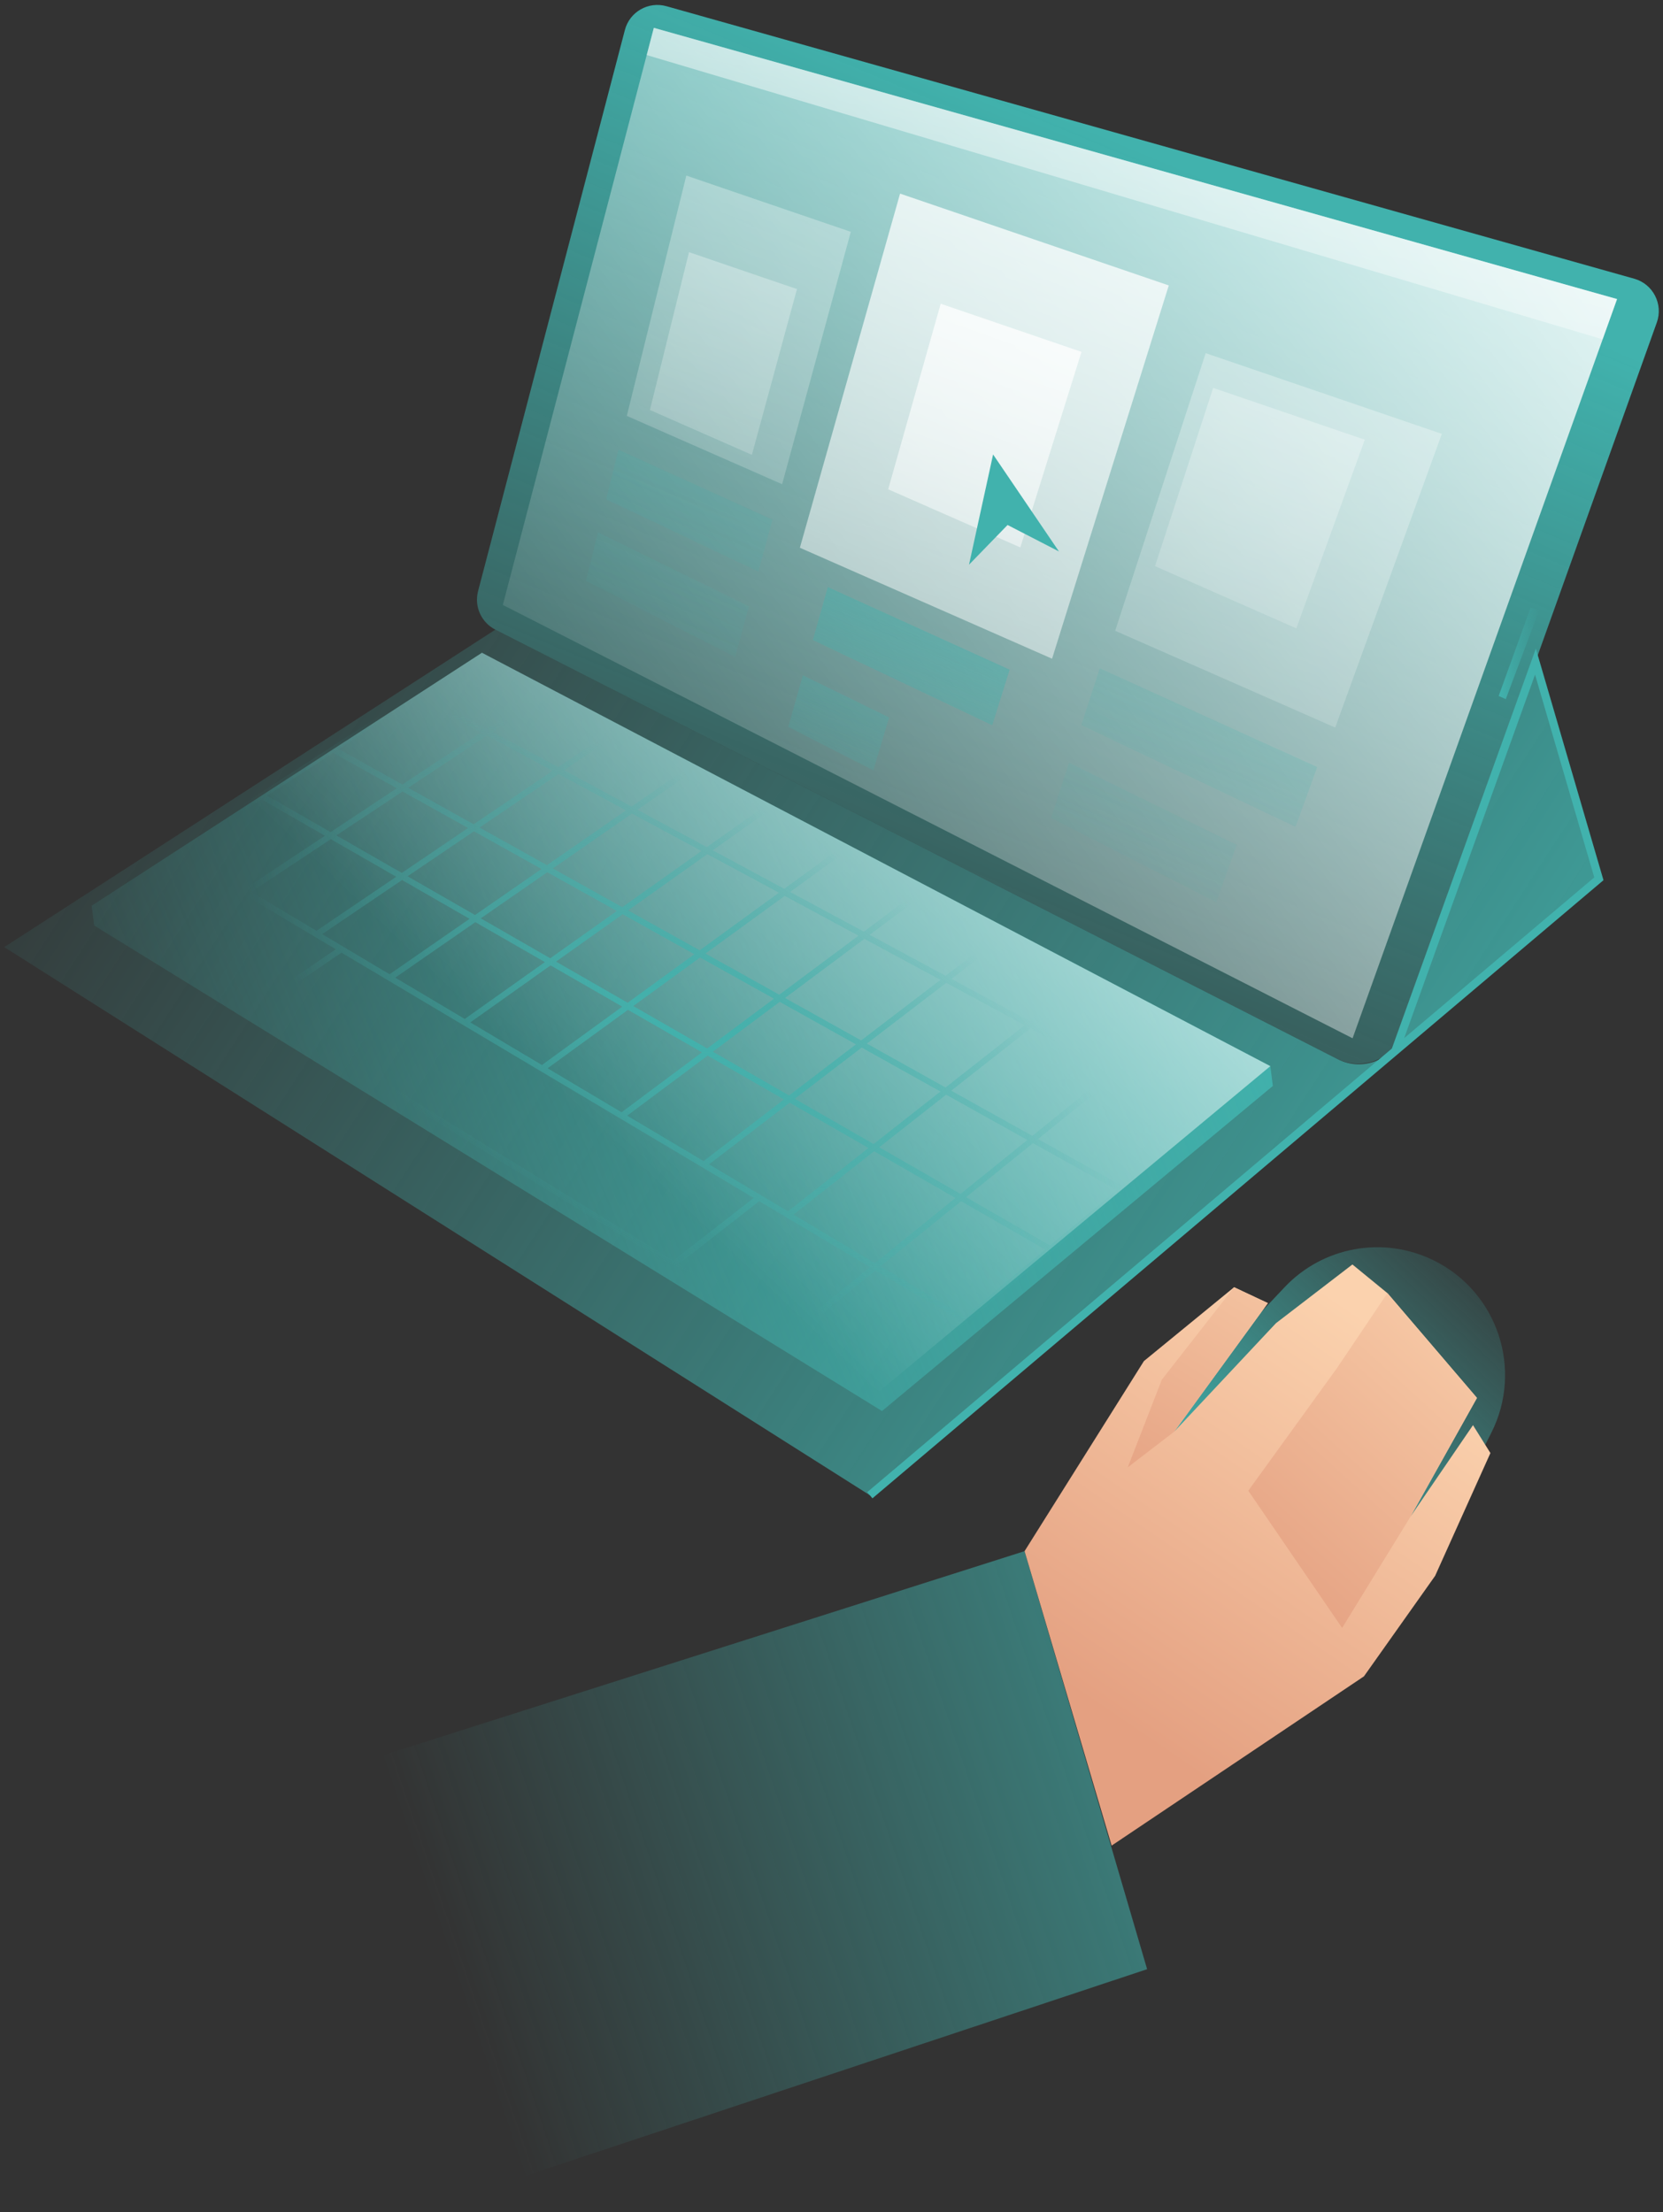 <svg width="206" height="274" viewBox="0 0 206 274" fill="none" xmlns="http://www.w3.org/2000/svg">
<rect x="0" y="0" width="206" height="274" fill="#333333" stroke="none"/>
<g clip-path="url(#clip0_7405_127998)">
<path d="M82.558 0.77L202.44 34.523C204.764 35.175 206.046 37.667 205.236 39.94L173.776 127.865C172.581 131.202 168.735 132.731 165.574 131.122L61.359 77.987C59.612 77.096 58.723 75.116 59.221 73.215L77.404 3.722C77.989 1.468 80.313 0.139 82.558 0.77Z" fill="url(#paint0_linear_7405_127998)"/>
<path d="M190.2 81.948L198.05 108.855L107.749 185.201L0.525 117.31L61.359 77.987L165.714 131.195C168.795 132.764 172.554 131.275 173.716 128.018L190.2 81.948Z" fill="url(#paint1_linear_7405_127998)"/>
<path d="M80.991 3.449L200.308 37.042L167.547 128.603L62.289 74.929L80.991 3.449Z" fill="url(#paint2_linear_7405_127998)"/>
<path d="M157.671 134.505L109.256 174.772L11.669 114.638L11.35 112.185L59.699 80.852L157.359 132.053L157.671 134.505Z" fill="url(#paint3_linear_7405_127998)"/>
<path d="M11.357 112.185L59.699 80.852L157.359 132.053L108.944 172.313L11.357 112.185Z" fill="url(#paint4_linear_7405_127998)"/>
<path d="M107.749 185.201L198.057 108.848L190.2 81.948L172.84 130.165" stroke="#41B2AD" stroke-miterlimit="10"/>
<path d="M157.532 131.727L59.872 80.526L59.699 80.859L59.5 80.546L10.66 112.198L108.977 172.771L157.598 132.338L157.359 132.053L157.532 131.727ZM87.831 144.216L97.813 136.579L107.583 142.196L97.607 150.032L87.831 144.216ZM39.908 115.701L49.803 109.001L58.165 113.807L48.256 120.673L39.908 115.701ZM58.709 102.966L67.077 107.632L58.842 113.335L50.487 108.536L58.709 102.966ZM49.77 108.124L41.668 103.471L49.87 98.034L57.979 102.554L49.77 108.124ZM106.673 128.869L97.242 123.611L107.071 116.286L116.495 121.364L106.673 128.869ZM117.212 121.737L126.942 126.981L117.126 134.698L107.383 129.261L117.212 121.737ZM77.132 113.242L86.012 118.194L77.75 124.203L68.877 119.105L77.132 113.242ZM68.16 118.692L59.553 113.747L67.795 108.037L76.408 112.837L68.16 118.692ZM86.722 118.593L95.874 123.698L87.599 129.866L78.447 124.608L86.722 118.593ZM96.585 124.09L106.028 129.354L97.747 135.688L88.303 130.265L96.585 124.09ZM96.531 123.206L87.386 118.107L97.209 110.969L106.347 115.894L96.531 123.206ZM86.669 117.709L77.803 112.763L87.619 105.797L96.485 110.57L86.669 117.709ZM77.079 112.365L68.479 107.566L78.281 100.772L86.888 105.405L77.079 112.365ZM67.755 107.16L59.4 102.501L69.183 95.874L77.544 100.374L67.755 107.16ZM58.882 114.219L67.496 119.164L57.567 126.21L48.96 121.092L58.882 114.219ZM68.2 119.576L77.079 124.681L67.13 131.913L58.258 126.635L68.2 119.576ZM77.79 125.08L86.955 130.344L76.993 137.769L67.834 132.318L77.79 125.08ZM87.659 130.75L97.116 136.18L87.147 143.811L77.69 138.188L87.659 130.75ZM98.451 136.094L106.739 129.753L116.495 135.197L108.213 141.704L98.451 136.094ZM117.199 135.589L127.261 141.199L118.979 147.885L108.911 142.103L117.199 135.589ZM117.83 135.09L127.659 127.367L137.687 132.77L127.878 140.694L117.83 135.09ZM128.297 126.861L135.642 121.085L145.65 126.33L138.318 132.252L128.297 126.861ZM127.579 126.483L117.857 121.245L125.208 115.622L134.918 120.713L127.579 126.483ZM117.139 120.859L107.722 115.788L115.074 110.311L124.478 115.243L117.139 120.859ZM107.005 115.396L97.873 110.477L105.218 105.133L114.343 109.919L107.005 115.396ZM97.149 110.091L88.29 105.319L95.628 100.108L104.481 104.747L97.149 110.091ZM87.559 104.927L78.965 100.301L86.297 95.222L94.891 99.729L87.559 104.927ZM78.235 99.902L69.88 95.402L77.199 90.443L85.553 94.823L78.235 99.902ZM69.143 95.01L61.04 90.649L68.346 85.81L76.455 90.058L69.143 95.01ZM68.445 95.475L58.669 102.095L50.567 97.575L60.33 91.108L68.445 95.475ZM49.843 97.17L41.98 92.783L51.723 86.468L59.599 90.709L49.843 97.17ZM49.146 97.635L40.95 103.066L33.087 98.552L41.269 93.248L49.146 97.635ZM40.253 103.518L30.398 110.045L22.548 105.372L32.383 98.998L40.253 103.518ZM40.977 103.936L49.086 108.596L39.204 115.289L31.115 110.477L40.977 103.936ZM41.595 117.576L31.733 124.309L20.582 117.436L30.418 110.922L41.595 117.576ZM42.299 117.994L93.364 148.377L83.395 156.141L32.423 124.734L42.299 117.994ZM94.048 148.783L107.768 156.945L97.793 165.008L84.072 156.553L94.048 148.783ZM98.291 150.444L108.273 142.595L118.355 148.384L108.379 156.447L98.291 150.444ZM119.052 148.783L129.466 154.765L119.497 163.054L109.07 156.845L119.052 148.783ZM119.67 148.284L127.958 141.591L138.345 147.387L130.07 154.266L119.67 148.284ZM128.582 141.086L138.398 133.149L148.752 138.726L138.956 146.868L128.582 141.086ZM139.029 132.644L146.368 126.715L156.695 132.126L149.369 138.214L139.029 132.644ZM67.595 85.412L60.297 90.244L52.427 86.01L59.712 81.284L67.595 85.412ZM21.85 105.824L29.707 110.503L19.884 117.011L12.048 112.178L21.85 105.824ZM98.464 165.42L108.453 157.351L118.893 163.559L108.917 171.854L98.464 165.42Z" fill="url(#paint5_radial_7405_127998)"/>
<path opacity="0.4" d="M105.391 28.714L85.016 21.748L77.644 51.513L96.883 59.974L105.391 28.714Z" fill="url(#paint6_linear_7405_127998)"/>
<path opacity="0.4" d="M98.723 35.806L85.348 31.233L80.506 50.781L93.138 56.338L98.723 35.806Z" fill="url(#paint7_linear_7405_127998)"/>
<path d="M144.78 35.354L111.494 23.981L99.082 67.844L130.322 81.59L144.78 35.354Z" fill="url(#paint8_linear_7405_127998)"/>
<path d="M133.968 43.583L116.528 37.621L110.02 60.605L126.391 67.804L133.968 43.583Z" fill="url(#paint9_linear_7405_127998)"/>
<path opacity="0.4" d="M178.604 53.739L149.35 43.742L138.139 78.126L165.395 90.117L178.604 53.739Z" fill="url(#paint10_linear_7405_127998)"/>
<path opacity="0.4" d="M169.061 54.464L150.279 48.043L143.074 70.124L160.58 77.827L169.061 54.464Z" fill="url(#paint11_linear_7405_127998)"/>
<path opacity="0.4" d="M93.935 70.802L75.087 61.848L76.608 55.7L95.688 64.368L93.935 70.802Z" fill="url(#paint12_linear_7405_127998)"/>
<path opacity="0.4" d="M91.066 81.364L72.583 71.945L74.071 65.943L92.772 75.089L91.066 81.364Z" fill="url(#paint13_linear_7405_127998)"/>
<path d="M122.911 89.832L100.689 79.276L102.542 72.716L125.069 82.946L122.911 89.832Z" fill="url(#paint14_linear_7405_127998)"/>
<path d="M108.187 95.415L97.641 90.038L99.454 83.643L110.133 88.861L108.187 95.415Z" fill="url(#paint15_linear_7405_127998)"/>
<path opacity="0.4" d="M160.48 102.414L133.942 89.805L136.233 82.779L163.17 95.01L160.48 102.414Z" fill="url(#paint16_linear_7405_127998)"/>
<path opacity="0.4" d="M150.665 111.753L130.196 101.317L132.421 94.478L153.195 104.641L150.665 111.753Z" fill="url(#paint17_linear_7405_127998)"/>
<path d="M129.964 190.366L159.112 159.451C163.874 154.399 171.365 153.043 177.588 156.108C185.498 159.996 188.706 169.594 184.734 177.464L174.447 197.83C174.447 197.83 150.684 216.607 150.332 216.654C149.98 216.7 129.964 190.366 129.964 190.366Z" fill="url(#paint18_linear_7405_127998)"/>
<path d="M80.108 6.819L198.522 42.027L200.308 37.042L80.991 3.449L80.108 6.819Z" fill="url(#paint19_linear_7405_127998)"/>
<path d="M33.911 221.719L126.915 192.127L142.097 243.906L52.765 273.598" fill="url(#paint20_linear_7405_127998)"/>
<path d="M168.955 207.634L177.774 195.184L184.621 179.976L182.463 176.52L174.733 187.833L182.954 173.15L171.863 160.169L167.527 156.619L158.056 163.891L145.458 177.324L157.053 161.405L152.869 159.438L141.699 168.584L126.915 192.127L137.701 228.598L168.955 207.634Z" fill="url(#paint21_linear_7405_127998)"/>
<path d="M120.035 69.944L123.017 56.291L131.172 68.302L124.81 65.025L120.035 69.944Z" fill="url(#paint22_linear_7405_127998)"/>
<path d="M189.602 75.255L185.644 86.203L186.527 86.595L190.678 75.541L189.602 75.255Z" fill="url(#paint23_linear_7405_127998)"/>
<path d="M166.252 201.638L154.629 184.642L165.614 169.454L171.864 160.169L182.954 173.143L174.733 187.833L166.252 201.638Z" fill="url(#paint24_linear_7405_127998)"/>
<path d="M145.458 177.324L139.7 181.744L143.917 170.89L152.869 159.438L157.053 161.405L145.458 177.324Z" fill="url(#paint25_linear_7405_127998)"/>
</g>
<defs>
<linearGradient id="paint0_linear_7405_127998" x1="144.745" y1="19.97" x2="88.155" y2="155.197" gradientUnits="userSpaceOnUse">
<stop stop-color="#41B2AD"/>
<stop offset="1" stop-color="#41B2AD" stop-opacity="0"/>
</linearGradient>
<linearGradient id="paint1_linear_7405_127998" x1="208.565" y1="173.173" x2="19.483" y2="50.5" gradientUnits="userSpaceOnUse">
<stop stop-color="#41B2AD"/>
<stop offset="1" stop-color="#41B2AD" stop-opacity="0"/>
</linearGradient>
<linearGradient id="paint2_linear_7405_127998" x1="209.279" y1="2.432" x2="64.417" y2="110.651" gradientUnits="userSpaceOnUse">
<stop stop-color="white"/>
<stop offset="1" stop-color="white" stop-opacity="0"/>
</linearGradient>
<linearGradient id="paint3_linear_7405_127998" x1="152.384" y1="99.8" x2="12.249" y2="157.54" gradientUnits="userSpaceOnUse">
<stop stop-color="#41B2AD"/>
<stop offset="1" stop-color="#41B2AD" stop-opacity="0"/>
</linearGradient>
<linearGradient id="paint4_linear_7405_127998" x1="150.756" y1="52.424" x2="70.418" y2="136.653" gradientUnits="userSpaceOnUse">
<stop stop-color="white"/>
<stop offset="1" stop-color="white" stop-opacity="0"/>
</linearGradient>
<radialGradient id="paint5_radial_7405_127998" cx="0" cy="0" r="1" gradientUnits="userSpaceOnUse" gradientTransform="translate(84.692 126.624) rotate(29.257) scale(61.302 27.754)">
<stop stop-color="#41B2AD"/>
<stop offset="1" stop-color="#41B2AD" stop-opacity="0"/>
</radialGradient>
<linearGradient id="paint6_linear_7405_127998" x1="107.158" y1="-5.339" x2="64.81" y2="115.413" gradientUnits="userSpaceOnUse">
<stop stop-color="white"/>
<stop offset="1" stop-color="white" stop-opacity="0"/>
</linearGradient>
<linearGradient id="paint7_linear_7405_127998" x1="99.895" y1="13.446" x2="72.086" y2="92.742" gradientUnits="userSpaceOnUse">
<stop stop-color="white"/>
<stop offset="1" stop-color="white" stop-opacity="0"/>
</linearGradient>
<linearGradient id="paint8_linear_7405_127998" x1="142.683" y1="-9.319" x2="86.178" y2="151.801" gradientUnits="userSpaceOnUse">
<stop stop-color="white"/>
<stop offset="1" stop-color="white" stop-opacity="0"/>
</linearGradient>
<linearGradient id="paint9_linear_7405_127998" x1="132.883" y1="20.17" x2="103.273" y2="104.602" gradientUnits="userSpaceOnUse">
<stop stop-color="white"/>
<stop offset="1" stop-color="white" stop-opacity="0"/>
</linearGradient>
<linearGradient id="paint10_linear_7405_127998" x1="172.998" y1="23.059" x2="133.376" y2="136.037" gradientUnits="userSpaceOnUse">
<stop stop-color="white"/>
<stop offset="1" stop-color="white" stop-opacity="0"/>
</linearGradient>
<linearGradient id="paint11_linear_7405_127998" x1="165.475" y1="34.754" x2="140.026" y2="107.32" gradientUnits="userSpaceOnUse">
<stop stop-color="white"/>
<stop offset="1" stop-color="white" stop-opacity="0"/>
</linearGradient>
<linearGradient id="paint12_linear_7405_127998" x1="103.796" y1="22.024" x2="73.24" y2="90.04" gradientUnits="userSpaceOnUse">
<stop stop-color="#41B2AD"/>
<stop offset="1" stop-color="#41B2AD" stop-opacity="0"/>
</linearGradient>
<linearGradient id="paint13_linear_7405_127998" x1="105.427" y1="22.757" x2="74.871" y2="90.773" gradientUnits="userSpaceOnUse">
<stop stop-color="#41B2AD"/>
<stop offset="1" stop-color="#41B2AD" stop-opacity="0"/>
</linearGradient>
<linearGradient id="paint14_linear_7405_127998" x1="131.423" y1="39.662" x2="100.867" y2="107.678" gradientUnits="userSpaceOnUse">
<stop stop-color="#41B2AD"/>
<stop offset="1" stop-color="#41B2AD" stop-opacity="0"/>
</linearGradient>
<linearGradient id="paint15_linear_7405_127998" x1="127.089" y1="37.715" x2="96.533" y2="105.731" gradientUnits="userSpaceOnUse">
<stop stop-color="#41B2AD"/>
<stop offset="1" stop-color="#41B2AD" stop-opacity="0"/>
</linearGradient>
<linearGradient id="paint16_linear_7405_127998" x1="167.255" y1="50.533" x2="136.7" y2="118.549" gradientUnits="userSpaceOnUse">
<stop stop-color="#41B2AD"/>
<stop offset="1" stop-color="#41B2AD" stop-opacity="0"/>
</linearGradient>
<linearGradient id="paint17_linear_7405_127998" x1="165.512" y1="49.75" x2="134.957" y2="117.766" gradientUnits="userSpaceOnUse">
<stop stop-color="#41B2AD"/>
<stop offset="1" stop-color="#41B2AD" stop-opacity="0"/>
</linearGradient>
<linearGradient id="paint18_linear_7405_127998" x1="154.988" y1="191.12" x2="189.473" y2="154.785" gradientUnits="userSpaceOnUse">
<stop stop-color="#41B2AD"/>
<stop offset="1" stop-color="#41B2AD" stop-opacity="0"/>
</linearGradient>
<linearGradient id="paint19_linear_7405_127998" x1="151.236" y1="-26.223" x2="131.128" y2="61.643" gradientUnits="userSpaceOnUse">
<stop stop-color="white"/>
<stop offset="1" stop-color="white" stop-opacity="0"/>
</linearGradient>
<linearGradient id="paint20_linear_7405_127998" x1="195.942" y1="196.234" x2="55.95" y2="243.613" gradientUnits="userSpaceOnUse">
<stop stop-color="#41B2AD"/>
<stop offset="1" stop-color="#41B2AD" stop-opacity="0"/>
</linearGradient>
<linearGradient id="paint21_linear_7405_127998" x1="171.475" y1="164.743" x2="138.344" y2="213.172" gradientUnits="userSpaceOnUse">
<stop stop-color="#FBD2AE"/>
<stop offset="1" stop-color="#E4A081"/>
</linearGradient>
<linearGradient id="paint22_linear_7405_127998" x1="118.736" y1="71.046" x2="93.064" y2="98.145" gradientUnits="userSpaceOnUse">
<stop stop-color="#41B2AD"/>
<stop offset="1" stop-color="#41B2AD" stop-opacity="0"/>
</linearGradient>
<linearGradient id="paint23_linear_7405_127998" x1="185.051" y1="81.313" x2="191.343" y2="80.508" gradientUnits="userSpaceOnUse">
<stop stop-color="#41B2AD"/>
<stop offset="1" stop-color="#41B2AD" stop-opacity="0"/>
</linearGradient>
<linearGradient id="paint24_linear_7405_127998" x1="188.547" y1="159.376" x2="154.312" y2="197.187" gradientUnits="userSpaceOnUse">
<stop stop-color="#FBD2AE"/>
<stop offset="1" stop-color="#E4A081"/>
</linearGradient>
<linearGradient id="paint25_linear_7405_127998" x1="162.244" y1="146.759" x2="138.5" y2="185.953" gradientUnits="userSpaceOnUse">
<stop stop-color="#FBD2AE"/>
<stop offset="1" stop-color="#E4A081"/>
</linearGradient>
<clipPath id="clip0_7405_127998">
<rect width="204.95" height="272.987" fill="white" transform="translate(0.525 0.611)"/>
</clipPath>
</defs>
</svg>
